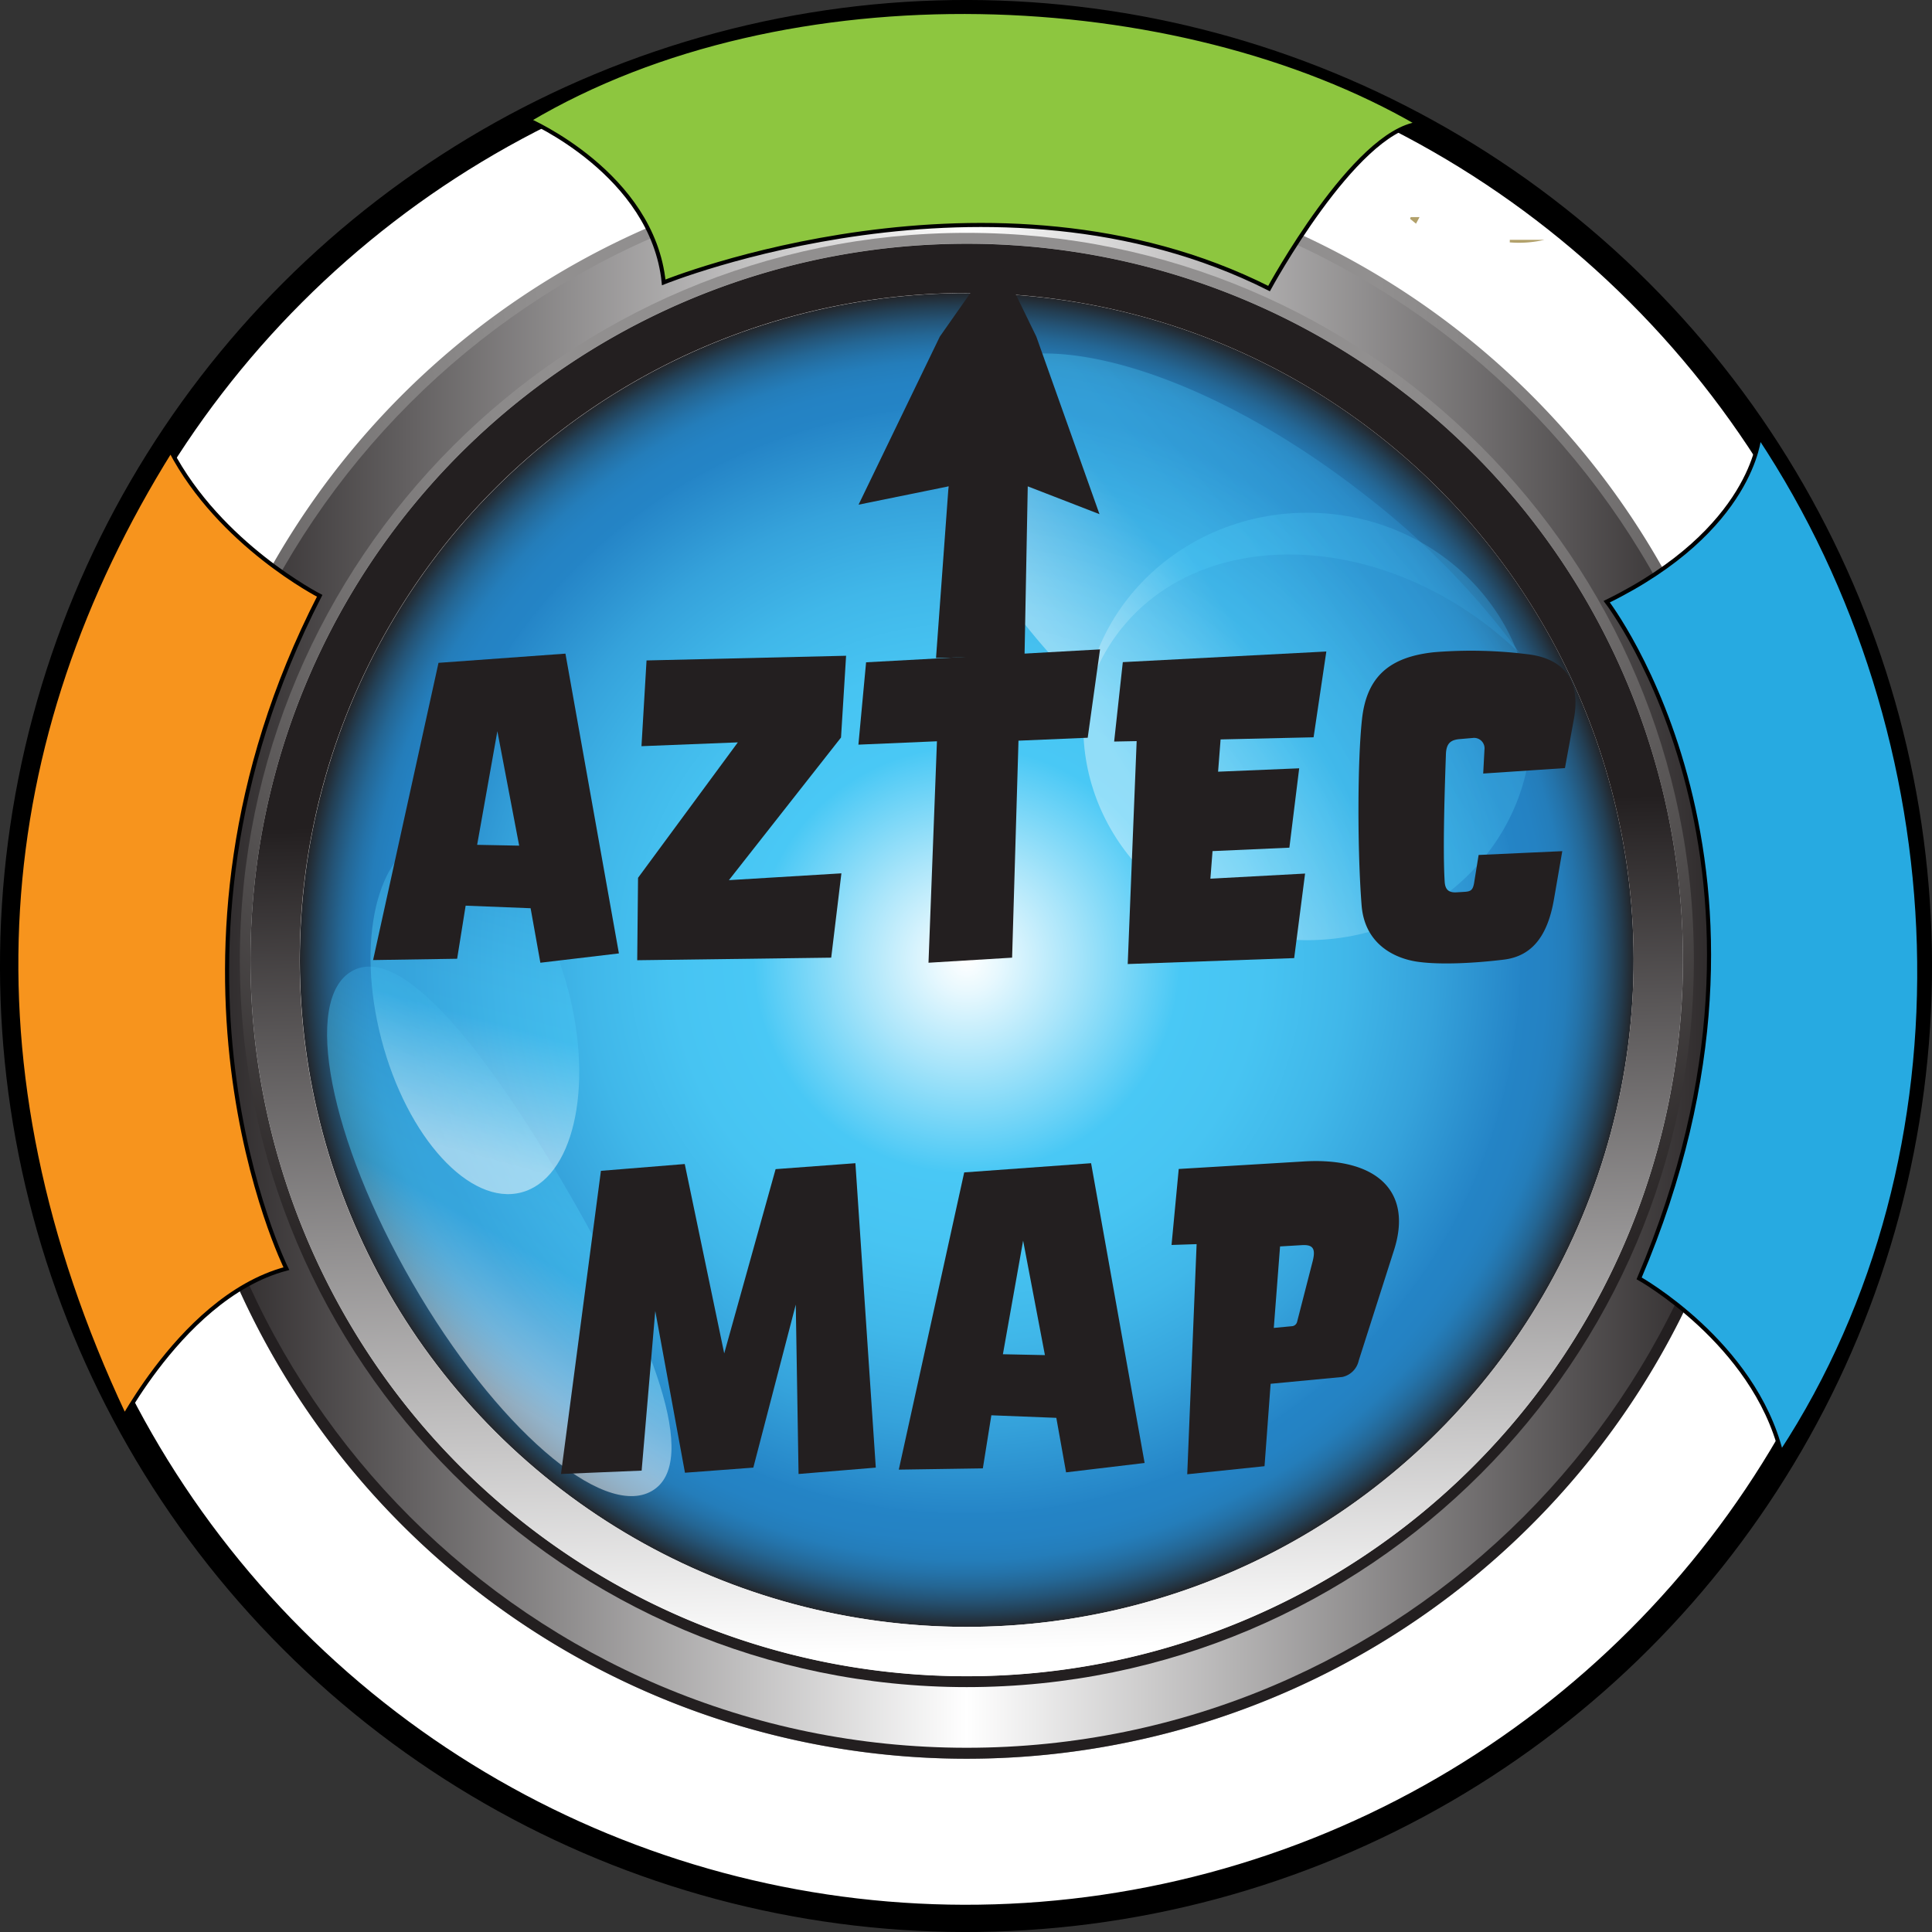 <svg xmlns="http://www.w3.org/2000/svg" xmlns:xlink="http://www.w3.org/1999/xlink" viewBox="0 0 354.46 354.46"><rect x="0" y="0" width="354.46" height="354.46" fill="#333333" stroke="none"/><defs><style>.cls-1{fill:#fff;stroke-width:5px;}.cls-1,.cls-12,.cls-13,.cls-14,.cls-3{stroke:#000;stroke-miterlimit:10;}.cls-2{fill:url(#radial-gradient);}.cls-3{fill:none;stroke-width:4px;}.cls-4{fill:url(#radial-gradient-2);}.cls-5{fill:url(#radial-gradient-3);}.cls-6{fill:url(#linear-gradient);}.cls-7,.cls-8{opacity:0.5;}.cls-7{fill:url(#linear-gradient-2);}.cls-8{fill:url(#linear-gradient-3);}.cls-10,.cls-9{opacity:0.4;}.cls-9{fill:url(#linear-gradient-4);}.cls-10{fill:url(#linear-gradient-5);}.cls-11{fill:url(#linear-gradient-6);}.cls-12{fill:#f7941d;}.cls-12,.cls-13,.cls-14{stroke-width:0.75px;}.cls-13{fill:#27aae1;}.cls-14{fill:#8dc63f;}.cls-15{fill:#b2a16b;}.cls-16{fill:#231f20;}</style><radialGradient id="radial-gradient" cx="177.36" cy="176.13" r="122.35" gradientTransform="translate(176.49 -73.83) rotate(45)" gradientUnits="userSpaceOnUse"><stop offset="0" stop-color="#fff"/><stop offset="0.05" stop-color="#e7f8fe"/><stop offset="0.16" stop-color="#a9e5fa"/><stop offset="0.32" stop-color="#49c8f5"/><stop offset="0.44" stop-color="#47c4f2"/><stop offset="0.57" stop-color="#40b7e9"/><stop offset="0.7" stop-color="#35a2db"/><stop offset="0.83" stop-color="#2585c7"/><stop offset="0.83" stop-color="#2484c6"/><stop offset="0.87" stop-color="#2482c3"/><stop offset="0.9" stop-color="#247dba"/><stop offset="0.92" stop-color="#2473aa"/><stop offset="0.94" stop-color="#246694"/><stop offset="0.96" stop-color="#245477"/><stop offset="0.98" stop-color="#233f54"/><stop offset="1" stop-color="#23262b"/><stop offset="1" stop-color="#231f20"/></radialGradient><radialGradient id="radial-gradient-2" cx="176.06" cy="48.49" r="224.24" gradientUnits="userSpaceOnUse"><stop offset="0.34" stop-color="#fff"/><stop offset="0.41" stop-color="#f0f0f0"/><stop offset="0.55" stop-color="#c9c8c8"/><stop offset="0.73" stop-color="#8a8888"/><stop offset="0.96" stop-color="#343031"/><stop offset="1" stop-color="#231f20"/></radialGradient><radialGradient id="radial-gradient-3" cx="176.06" cy="48.49" fx="285.651" fy="-172.856" r="246.99" gradientUnits="userSpaceOnUse"><stop offset="0.51" stop-color="#fff"/><stop offset="0.56" stop-color="#f1f1f1" stop-opacity="0.97"/><stop offset="0.66" stop-color="#cdcccc" stop-opacity="0.89"/><stop offset="0.79" stop-color="#929090" stop-opacity="0.75"/><stop offset="0.94" stop-color="#413e3f" stop-opacity="0.57"/><stop offset="1" stop-color="#231f20" stop-opacity="0.5"/></radialGradient><linearGradient id="linear-gradient" x1="32.82" y1="176.12" x2="321.89" y2="176.12" gradientUnits="userSpaceOnUse"><stop offset="0" stop-color="#231f20"/><stop offset="0.5" stop-color="#fff"/><stop offset="1" stop-color="#231f20"/></linearGradient><linearGradient id="linear-gradient-2" x1="79.01" y1="248.49" x2="118.14" y2="180.4" gradientUnits="userSpaceOnUse"><stop offset="0" stop-color="#fff"/><stop offset="0.05" stop-color="#e7f8fe"/><stop offset="0.16" stop-color="#a9e5fa"/><stop offset="0.32" stop-color="#49c8f5"/><stop offset="0.44" stop-color="#47c4f2"/><stop offset="0.57" stop-color="#40b7e9"/><stop offset="0.7" stop-color="#35a2db"/><stop offset="0.83" stop-color="#2585c7"/><stop offset="0.83" stop-color="#2484c6"/></linearGradient><linearGradient id="linear-gradient-3" x1="30.97" y1="-36.85" x2="68.65" y2="-102.42" gradientTransform="matrix(1, 0, 0, 1, 43.84, 244.49)" xlink:href="#linear-gradient-2"/><linearGradient id="linear-gradient-4" x1="676.44" y1="590.76" x2="697.92" y2="511.87" gradientTransform="matrix(0.99, 0.78, -0.62, 0.79, -110.87, -876.48)" xlink:href="#linear-gradient-2"/><linearGradient id="linear-gradient-5" x1="212.29" y1="151.15" x2="296.67" y2="96.43" xlink:href="#linear-gradient-2"/><linearGradient id="linear-gradient-6" x1="180.42" y1="302.81" x2="176.51" y2="140.81" gradientUnits="userSpaceOnUse"><stop offset="0" stop-color="#fff"/><stop offset="0.95" stop-color="#231f20"/></linearGradient></defs><g id="Layer_2" data-name="Layer 2"><g id="Layer_1-2" data-name="Layer 1"><circle id="Outside_Boundary_Circle" data-name="Outside Boundary Circle" class="cls-1" cx="177.23" cy="177.23" r="174.73" transform="translate(-73.41 177.23) rotate(-45)"/><circle class="cls-2" cx="177.36" cy="176.13" r="122.35" transform="translate(-72.59 177) rotate(-45)"/><circle id="Middle" class="cls-3" cx="177.23" cy="177.23" r="135.98"/><path class="cls-4" d="M177.36,29.59A146.54,146.54,0,1,0,323.89,176.12,146.54,146.54,0,0,0,177.36,29.59Zm0,277.94A131.41,131.41,0,1,1,308.77,176.12,131.4,131.4,0,0,1,177.36,307.53Z"/><path class="cls-5" d="M177.36,29.59A146.54,146.54,0,1,0,323.89,176.12,146.54,146.54,0,0,0,177.36,29.59Zm0,277.94A131.41,131.41,0,1,1,308.77,176.12,131.4,131.4,0,0,1,177.36,307.53Z"/><path class="cls-6" d="M177.36,320.66c-79.7,0-144.54-64.84-144.54-144.54S97.66,31.59,177.36,31.59,321.89,96.43,321.89,176.12,257.06,320.66,177.36,320.66Zm0-277.94C103.8,42.72,44,102.56,44,176.12S103.8,309.53,177.36,309.53s133.41-59.84,133.41-133.41S250.92,42.72,177.36,42.72Z"/><path class="cls-7" d="M104.37,218.88c15.2,26.34,24.28,49.44,15.22,54.67s-28.74-11.87-43.94-38.2-20.18-51.93-11.12-57.16S89.16,192.55,104.37,218.88Z"/><ellipse class="cls-8" cx="87.12" cy="186.23" rx="17.72" ry="33.65" transform="translate(-44.29 28.1) rotate(-14.66)"/><path class="cls-9" d="M205.51,115.62c14.4-18.37,44.86-18.54,68-.38a68.15,68.15,0,0,1,5.38,4.71,144.18,144.18,0,0,0-28.42-29.11C219.6,66.62,186.12,57.75,175.72,71c-8.78,11.22,1.73,34.66,23.86,56.27A34.16,34.16,0,0,1,205.51,115.62Z"/><ellipse class="cls-10" cx="239.84" cy="133.28" rx="41.09" ry="39.21"/><path class="cls-11" d="M177.36,44.72a131.41,131.41,0,1,0,131.41,131.4A131.4,131.4,0,0,0,177.36,44.72Zm0,253.76A122.36,122.36,0,1,1,299.71,176.12,122.36,122.36,0,0,1,177.36,298.48Z"/><path id="Color1" class="cls-12" d="M22.72,259.53c-3.29,7.76,9.16-21.31,29.82-26.77,0,0-28.15-56.66,6.11-123.45,0,0-18.33-9.37-27.35-26.64C-1.72,135.59-7.5,195.18,22.72,259.53Z"/><path id="Color1-2" data-name="Color1" class="cls-13" d="M322.78,80.07s-1.15,17.16-28,30.32c0,0,37.94,49.09,5.95,124.15,0,0,21,11.76,26.06,32C362.84,211.44,359.45,135.32,322.78,80.07Z"/><path id="Color1-3" data-name="Color1" class="cls-14" d="M97,22.05s22.74,9.83,24.77,29.76c0,0,60.31-24.44,111.06,1.13,0,0,15.61-28.75,27.41-30.23C216-2.94,144.33-6.07,97,22.05Z"/><path class="cls-15" d="M277,44h6.35a20.35,20.35,0,0,1-6.36.47C277,44.35,277,44.2,277,44Z"/><path class="cls-15" d="M258.82,39.83h1.62c-.22.42-.39.74-.65,1.21l-1.09-.9Z"/><path class="cls-16" d="M103.74,119.92l9.81,55-14.41,1.71-1.79-10-11.92-.47-1.56,9.74-15.42.24,12-54.53ZM87.54,155l7.71.15-4-21Z"/><path class="cls-16" d="M155.23,120.31l-.93,15-20.57,26.17,20.64-1.25L152.5,175.7l-35.59.47.15-15.12,18.31-24.85-17.68.7.93-15.73Z"/><path class="cls-16" d="M201.82,119.14l-2.26,16.21-12.7.54-1.17,39.81-15.34.93L171.9,136l-14.41.62,1.41-15.11,14-.76Z"/><path class="cls-16" d="M243.34,119.53,241,135.27l-17.06.39-.46,5.92,14.88-.62-1.8,14.56-14.1.63-.39,5.06,17.37-.94-2,15.51-30.54,1.09,1.64-40.9-4.13.08L206,121.48Z"/><path class="cls-16" d="M288.76,131.92l-1.64,9-15,1,.23-4.36a1.92,1.92,0,0,0-2-2.18l-2.65.23c-1.48.16-2.34.7-2.42,2.73-.15,4.36-.62,17.29-.23,23.37.08,1.63.86,2.1,2.26,2l1.32-.08c1.25-.07,1.64-.31,1.87-1.94l.78-4.83,15.35-.7L285.1,165c-1.17,6.77-4.05,10.43-9.19,11.06s-11.53,1-15.82.39-9.73-3.27-10.28-10.36c-.78-9.82-.78-26.49.08-34.2s5-11.37,13.24-12.23a83.28,83.28,0,0,1,17.29.39C286.89,120.86,290.08,124.83,288.76,131.92Z"/><path class="cls-16" d="M125.63,213.56l7.24,34.75,9.43-33.81,14.64-1.09,3.74,55.85-14.17,1.17L146,239.35l-7.79,29.91-12.54.94-5.45-29.68-2.5,29.29-14.8.62,7.33-55.62Z"/><path class="cls-16" d="M200.18,213.41l9.82,55-14.41,1.72-1.79-10-11.92-.47-1.56,9.74-15.42.23,12-54.53ZM184,248.46l7.71.16-4-21Z"/><path class="cls-16" d="M239,213.1c13.16-.86,20.33,5.14,16.75,16.28l-6.47,20.25a3.92,3.92,0,0,1-3,3l-13.16,1.25L232,269l-14.18,1.48,1.72-42.22-4.6.15,1.32-13.94Zm-5.3,30.53,3.27-.31a1.06,1.06,0,0,0,1-.78l2.88-11.21c.54-2.19.08-3-1.95-2.89l-4.05.24Z"/><polygon class="cls-16" points="174.03 89.23 171.73 120.72 187.97 120.31 188.56 89.23 201.72 94.33 190.13 61.75 182.88 46.86 172.43 61.75 157.52 92.59 174.03 89.23"/></g></g></svg>